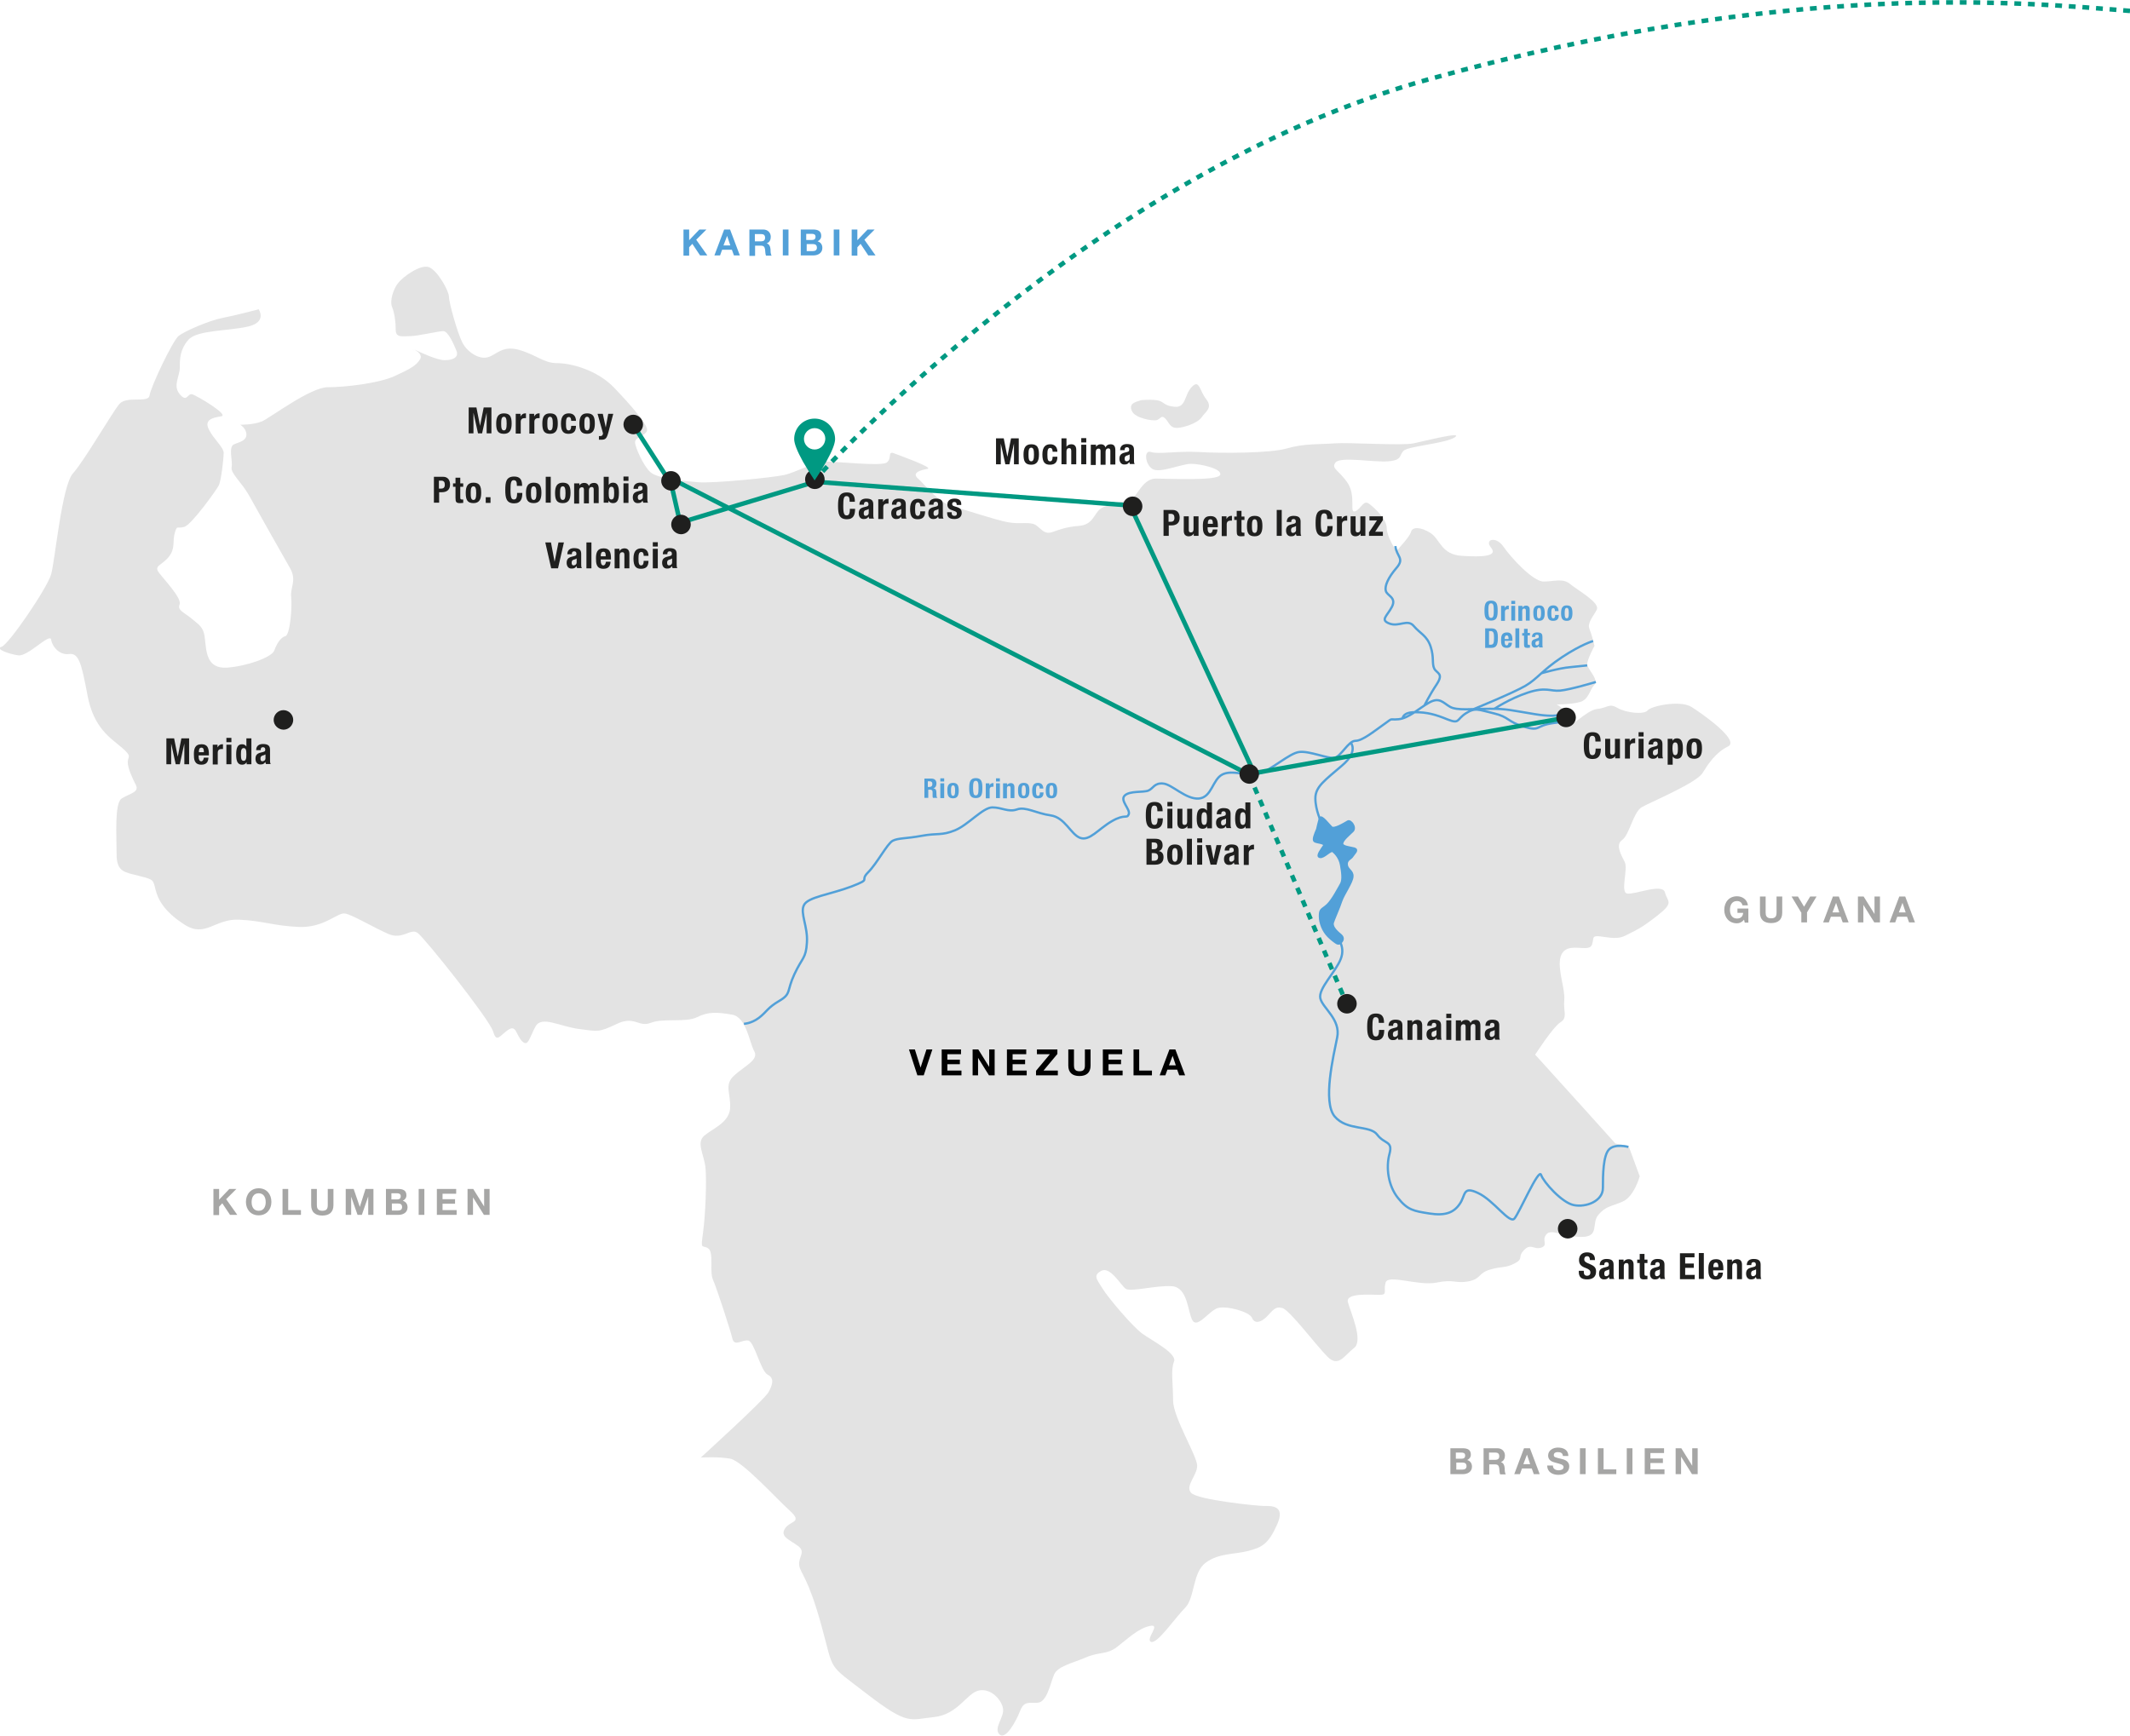 <?xml version="1.0" encoding="utf-8"?>
<!-- Generator: Adobe Illustrator 25.0.1, SVG Export Plug-In . SVG Version: 6.00 Build 0)  -->
<svg version="1.1" id="Ebene_1" xmlns="http://www.w3.org/2000/svg" xmlns:xlink="http://www.w3.org/1999/xlink" x="0px" y="0px"
	 viewBox="0 0 937.1 763.9" style="enable-background:new 0 0 937.1 763.9;" xml:space="preserve">
<style type="text/css">
	.st0{fill:#E3E3E3;}
	.st1{fill:none;stroke:#52A0D8;stroke-miterlimit:3.864;}
	.st2{fill:#52A0D8;stroke:#52A0D8;stroke-miterlimit:3.864;}
	.st3{fill:none;stroke:#009982;stroke-width:2;stroke-miterlimit:10;stroke-dasharray:3,3;}
	.st4{fill:none;stroke:#009982;stroke-width:2;stroke-miterlimit:3.864;}
	.st5{fill:#1F1F1E;}
	.st6{fill:#52A0D8;}
	.st7{fill:#A6A6A5;}
	.st8{fill:#010101;}
	.st9{fill:#009982;}
</style>
<g>
	<path class="st0" d="M744.2,311.1c-4.9-3.1-17.7-0.5-19.3,1.5c-1.6,2-9.6,1.1-13.3-1.1c-3.8-2.2-4.2,0-9,0.5
		c-4.9,0.5-13.3,10.3-12.3,5.9c1.1-4.3-5.4-7.9-5.4-7.9s6.5,0,10.3-1.1c3.8-1.1,4.2-5.4,6.3-7.6s-3.2-6.9-3.2-9
		c0-2.2,3.2-8.1,3.2-8.1s-1.1-4.7-2.2-7.4c-1.1-2.7,1.6-5.4,3.2-8.5c1.6-3.1-8.5-8.6-11.7-11.3c-3.2-2.7-7-1.1-11.7-1.1
		c-4.7,0-14.4-10.6-17.7-15.4c-3.2-4.7-8.5-3.2-5.4,0.5c3.1,3.8-3.6,4.2-12.8,3.6c-9.2-0.5-9.6-7.4-13.9-10.1
		c-4.3-2.7-7.9-2.7-8.5-0.5c-0.5,2.2-6.5,8.5-6.5,8.5s-4.2-6.3-4.2-10.1s-4.9-8.5-7.6-10.6c-2.7-2.2-3.6,2.2-6.3,3.2
		c-2.7,1.1,0.5-6.5-3.2-12.3c-3.8-5.8-7.6-6.5-5.4-9.2c2.2-2.7,16.6,0,23.1-0.5c6.5-0.5,4.7-2.7,6.9-4.7c2.2-2,18.7-3.2,22.5-5.9
		c3.8-2.7-13,1.6-18.2,2.7c-5.2,1.1-28.3-0.5-34.8,0c-6.5,0.5-13.3,0-20.8,2.2c-7.4,2.2-29.4,2.2-39,1.6c-9.6-0.5-17.7,1.1-20.9,0
		c-3.2-1.1-2.7,5.2,0.5,7.4c3.2,2.2,12.8-2.2,17.1-2.2c4.3,0,13.9,2.2,12.8,4.9c-1.1,2.7-22.9,1.6-28.3,1.6c-5.4,0-7.9,6.9-10.1,8.5
		c-2.2,1.6-11.7,2.7-14.4,4.9c-2.7,2.2-3.2,6.9-9.2,7.4c-5.9,0.5-8.5,1.6-11.7,2.7c-3.2,1.1-4.2-0.5-6.9-2.7
		c-2.7-2.2-7-0.5-12.8-1.6c-5.8-1.1-17.7-5.2-24.1-6.9c-6.5-1.6-12.3-9.6-15.4-12.3c-3.1-2.7,1.5-3.8,4.2-4.3
		c2.7-0.5-12.3-5.9-15-6.9c-2.7-0.9-0.5,2.5-3.1,4.2c-2.5,1.6-22-0.5-26.7-0.5c-4.7,0-13.5,4.9-18.2,5.9c-4.7,1.1-31.6,3.8-37.9,3.2
		c-6.3-0.5-17.7-1.6-20.9-4.3c-3.2-2.7-6.9-11.2-6.9-13.3c0-2.2,4.2-2.7,5.2-4.9c1.1-2.2-6.9-11.2-14.4-19.1
		c-7.6-7.9-19.1-10.8-25.1-10.8c-5.9,0-9-3.6-16.6-5.8c-7.6-2.2-10.1,2.2-13.9,3.2c-3.8,1.1-9-2.2-11.2-6.5
		c-2.2-4.3-5.9-17.7-5.9-20.2c0-2.5-5.2-11.9-9-13c-3.8-1.1-11.2,4.3-13.3,7c-2.2,2.7-3.8,7.9-2.7,10.6c1.1,2.7,1.6,6.5,1.6,10.1
		c0,3.6,3.2,2.7,6.5,2.7c3.2,0,12.3-2.2,14.4-2.2c2.2,0,4.7,5.9,5.8,8.6c1.1,2.7-1.1,4.2-5.2,4.2c-3.3,0-10.6-3.4-13.3-4.7
		c1.4,0.8,3.7,2.4,2.5,4.3c-1.6,2.7-4.2,4.2-11.2,7.4c-7,3.2-21.8,4.9-29.4,4.9c-7.6,0-25.1,13.3-28.9,15c-3.8,1.6-9.6,1.5-9.6,1.5
		s2.7,1.6,2.7,4.3c0,2.7-2.7,3.2-5.4,4.3c-2.7,1.1-0.5,7.4-1.1,10.1c-0.5,2.7,4.3,6.5,7.6,12.3c3.2,5.8,15,26.7,18.1,32.1
		c3.1,5.4,0,8.5,0.5,12.8c0.5,4.3-0.5,16.6-2.5,17.1c-2,0.5-3.8,3.2-4.9,6.3c-1.1,3.1-12.3,7-20.9,7.6c-8.6,0.5-9-6.5-9.6-12.3
		c-0.5-5.8-2.7-6.5-5.8-9.2c-3.1-2.7-6.5-3.6-5.4-6.3c1.1-2.7-6.5-10.6-9-13.9c-2.5-3.2,1.1-3.2,4.2-7c3.1-3.8,1.6-6.9,2.7-10.6
		c1.1-3.8,1.1-1.6,4.3-2.7c3.2-1.1,13.9-16,15-18.1c1.1-2,2.2-11.9,2.2-14.4s-4.3-5.9-6.5-10.3c-2.2-4.3,1.6-5.2,5.4-5.8
		c3.8-0.5-10.8-9.2-12.8-9.7c-2-0.5-2.2,3.8-5.4,0c-3.2-3.8,0-7.9,0-11.7c0-3.8,0-7.9,3.8-12.3c3.8-4.3,17.5-3.8,26.2-5.8
		c8.6-2,4.7-7.6,4.7-7.6s-10.1,2.7-15.9,3.8c-5.8,1.1-16.6,5.8-19.3,7.9c-2.7,2.2-12.3,22.5-12.8,26.2c-0.5,3.6-10.1,0-13.3,3.8
		c-3.2,3.8-15.5,25.1-20.4,30.5c-4.9,5.4-7.9,38.4-9.6,44.4c-1.6,5.9-18.7,31-21.8,31.9c-3.1,0.9,3.1,3.2,7.4,3.8
		c4.3,0.5,13.9-10.1,14.4-6.9c0.5,3.2,3.8,6.9,7.9,6.3c4.2-0.5,5.4,3.8,8.1,18.2c2.7,14.4,10.1,18.7,15,22.9
		c4.9,4.2,2.7,3.8,2.7,6.5c0,2.7,2,6.9,3.6,10.1c1.6,3.2-3.1,3.8-6.3,5.9c-3.2,2.2-2.2,16.4-2.2,24.5c0,8.1,3.8,7.9,10.1,9.6
		c6.3,1.6,5.9,1.6,7,5.9s3.6,9.6,12.8,15.5c9.2,5.9,13.3-2.7,24-2.2c10.6,0.5,15,2.7,26.2,3.2c11.2,0.5,17.1-6.5,20.4-5.9
		c3.2,0.5,12.8,6.3,19.1,9c6.3,2.7,9.7-2.7,12.8-0.5c3.1,2.2,31.6,38,33.2,43.3c1.6,5.2,2.7,2.2,6.5-0.5c3.8-2.7,3.6,2.2,6.3,4.9
		c2.7,2.7,3.2-1.6,5.9-6.5c2.7-4.9,10.6,0,19.1,1.1c8.5,1.1,8.6,1.6,16.6-2.2c7.9-3.8,9.6,1.6,15-0.5c5.4-2.2,15.5,0,20.4-2.5
		c4.9-2.5,9-2.2,15.4-1.1c6.3,1.1,7.6,12.3,9.7,16c2.2,3.8-3.8,6.3-8.6,10.6c-4.9,4.3-1.6,7.9-2,14.4c0,0.2,0,0.4,0,0.5h0
		c-0.7,6.1-7.6,8.6-11.3,11.7c-3.8,3.2,0,8.5,0.5,14.4c0.5,5.9,0,20.2-1.1,28.3c-1.1,8.1-0.5,5.2,2.2,6.9c2.7,1.6,0.5,10.3,2.2,13.9
		c1.6,3.6,7.6,22,8.5,25.8c0.9,3.8,4.3,0.4,7,0.9c2.7,0.5,5.4,13.3,8.5,15c3.1,1.6,2.2,4.3,0.5,7.6s-29.9,28.9-29.9,28.9
		s7.6-0.5,13,0.5c5.4,1.1,20.2,17.5,26.2,22.9c5.9,5.4,0,4.3-2.2,7.9c-2.2,3.6,2.2,4.9,5.8,7.6c3.6,2.7,0,4.9,0.5,8.5
		c0.5,3.6,3.8,4.9,9.7,26.2c5.9,21.3,2.2,16.6,20.2,30.5c18.1,13.9,18.7,11.2,29.4,10.1c10.6-1.1,14.4-10.6,19.8-11.7
		c5.4-1.1,10.1,4.3,10.6,8.1c0.5,3.8-4.3,8.5-1.6,11.2c2.7,2.7,7.4-5.9,9-10.1c1.6-4.2,3.2-3.8,7.6-3.8c4.3,0,5.8-8.5,7.4-12.3
		c1.6-3.8,7.6-4.9,13.9-7.6c6.3-2.7,9.2-1.1,13.9-4.7c4.7-3.6,9.2-8.1,14.4-9.2c5.2-1.1-2.2,5.9,0.5,7c2.7,1.1,10.6-10.6,15-15
		c4.3-4.3,3.2-15.5,9-19.8c5.8-4.3,12.4-3.6,18.7-5.2c6.3-1.6,9-3.2,12.8-11.7c3.8-8.5-2.7-8.1-5.8-8.1c-3.1,0-29.4-2.7-32.1-5.8
		c-2.7-3.1,2.7-7.6,2.7-11.9c0-4.3-10.6-21.3-10.6-28.7c0-7.4-1.1-13.5,0.4-17.1c1.5-3.6-9.6-9.2-13.9-12.3
		c-4.3-3.1-14.8-15.5-17.5-19.8c-2.7-4.3-4.3-5.9-0.5-7.9c3.8-2,8.5,6.3,10.6,7.9c2.2,1.6,13.3-1.6,20.4-1.1c7,0.5,6.9,11.2,9,15
		c2.2,3.8,7.4-4.3,11.2-5.4c3.8-1.1,13.9,1.6,15,4.3s3.8,2.2,6.5-0.5c2.7-2.7,3.6-4.7,6.9-3.8c3.2,0.9,15,16.6,19.8,21.4
		c4.9,4.9,7.4-0.5,11.7-3.8c4.3-3.2-1.6-16-2.7-20.2c-1.1-4.2,10.1-3.2,13.9-3.2c3.8,0,1.6-1.6,2.7-5.4c1.1-3.8,14.4,1.6,22.4,0
		c7.9-1.6,8.1,0.5,13.9-0.5c5.8-1.1,4.3-3.6,9.6-5.2c5.2-1.6,6.5-0.5,10.8-2.7c4.3-2.2,1.1-2.7,4.2-5.9c3.1-3.2,4.3,0,7.6-1.1
		c3.2-1.1,0-3.1,2.2-5.8c2.2-2.7,7.4,1.1,15.5,1.1c8.1,0,4.2-5.9,7.4-9.7c3.2-3.8,5.4-3.6,10.6-5.8c5.2-2.2,7.6-11.2,7.6-11.2
		l-4.9-13.3l-5.8-1.1l-13.5-15l-21.8-24.1c0,0,7.9-12.3,11.2-14.3c3.2-2,1.1-4.9,1.6-9.7c0.5-4.9-3.2-13.9-1.6-19.1
		c1.6-5.2,7-3.8,10.6-3.8c3.6,0,3.2-1.6,3.8-4.3c0.5-2.7,8.6,1.6,13.9-1.1s7-3.2,14.4-9c7.4-5.8,4.3-5.9,3.2-10.1
		c-1.1-4.2-13.3,1.1-16.6,0.5c-3.2-0.5,0.5-10.8-1.1-13.9c-1.6-3.1-4.2-7.6-1.1-9.7s4.9-12.3,8.6-14.4c3.8-2.2,24-10.6,26.7-15
		c2.7-4.3,5.8-9,11.2-11.7C765.7,325.9,749.1,314.2,744.2,311.1z"/>
	<path class="st0" d="M182.5,154.3c-0.6-0.3-1.1-0.5-1.1-0.5S181.8,153.9,182.5,154.3z"/>
</g>
<g>
	<path class="st1" d="M687.5,313.6c0,0-0.8,2.5-12,0.7c-11.2-1.8-12.3-2.4-20-2.4s-14.6,0.9-17.6-0.9c-3.1-1.8-4.6-4.4-9.2-1.8
		c-4.6,2.6-8.8,6.8-13.4,7.3c-4.6,0.4-2-0.9-6.4,2.2c-4.4,3.1-9.5,7.3-12.6,7.3c-3.1,0-6.4,7-9.2,7.5c-2.9,0.4-11-3.1-15.4-2.6
		c-4.4,0.4-12.6,8.2-17.8,9.5c-5.3,1.3-11.7-1.8-16.1,0.4c-4.4,2.2-4.6,10.1-10.4,10.6c-5.7,0.4-11.7-6.2-15.6-6.6
		c-4-0.4-4.4,2.2-6.6,3.1c-2.2,0.9-8.2,0-10.4,2.2c-2.2,2.2,2.6,6,1.8,8.2c-0.9,2.2-1.5-0.4-7.5,3.1c-6,3.5-9.7,8.8-13.9,7.3
		c-4.2-1.6-6.6-9-13-9.9c-6.4-0.9-11-4-14.8-2.6c-3.8,1.3-6.6-0.9-10.8-0.9c-4.2,0-10.6,7.7-16.5,10.1c-6,2.4-7.5,1.1-14.6,2.4
		c-7,1.3-10.3,0.9-12.8,2.2c-2.4,1.3-6.8,9.9-10.8,13.9c-4,4,2,2.6-7.3,6.2c-9.2,3.5-19.2,4.6-20.9,8.2c-1.8,3.5,1.8,9.5,1.3,16.5
		c-0.4,7-2,6.4-5.5,13.9c-3.5,7.5-1.3,8.6-6.6,11.7c-5.3,3.1-5.5,4.8-9,7.5c-3.5,2.6-6.6,2.6-6.6,2.6 M691,316.5
		c0,0,0.3,0.7-7.7,1.7c-8,1.1-5.4,3.8-12.8,1.6c-7.4-2.2-6.5-4.3-13.3-5.9c-6.9-1.6-8.1-2.7-12.3,0c-4.2,2.7-2.6,4.8-8,2.7
		c-5.4-2.2-9-3.2-14.4-3.2c-5.4,0-5.4,2.7-5.4,2.7 M613.9,240.3c0.5,4.7,4.2,5.3,0.5,9.6c-3.7,4.3-5.3,8-4.7,10.1
		c0.5,2.2,4.8,2.8,2.7,7c-2.2,4.2-5.3,5.8-1.1,7.4c4.2,1.6,8-2.2,10.7,1.1c2.7,3.2,5.8,4.2,7.4,9c1.6,4.8,0.5,7.5,1.6,9.7
		c1.1,2.2,4.3,2,1.1,6.9c-3.2,4.8-5.5,9.5-5.5,9.5 M594.2,326.7c0,0,3.7,3.9-3.8,10.2c-7.4,6.4-11.7,9.2-11.7,14.4
		c0,5.3,2.7,10.7,2.7,10.7s8.5,12.9,9.6,18.2c1.1,5.3,3.2,8.1-1.1,12.8c-4.3,4.7-7,8.1-4.3,13.9c2.7,5.8,6.5,9.2,4.3,15
		c-2.2,5.8-10.1,13.2-9,17.5c1.1,4.3,9,9.2,7.4,17.1c-1.6,8-6.5,28.4-1.1,34.8c5.4,6.4,15.5,3.7,18.7,8c3.2,4.3,7,2.6,5.4,8.5
		c-1.6,5.9-0.6,13.9,3.7,19.3c4.3,5.4,6.9,5.8,13.9,6.9c7,1.1,10.7-0.4,13.3-4.2c2.7-3.8,1.2-8.1,8.1-4.8c6.9,3.2,13.9,13.8,16,11.2
		c2.2-2.6,10.7-22.4,11.7-19.2c1.1,3.2,9.2,12.3,14.4,13.3c5.3,1.1,12.8-1.7,12.8-7.5s0.1-14.3,2.7-17c2.6-2.7,8.5-1.1,8.5-1.1"/>
	<path class="st2" d="M579.5,364.9c-0.9,2.1-1.9,4.5-1.2,5.2c0.7,0.7,5.1,0.7,4.2,2.1c-0.9,1.4-3.5,4.6-1.8,4.9
		c1.8,0.4,4.7-3.4,5.8-2.5c1.1,0.9,3,3,3.5,6c0.5,2.9,1.1,6.5,0,8.4c-1.1,1.9-3.8,7.2-6.1,9.3c-2.3,2.1-3.2,1.6-3.2,4.8
		c0,3.2,1.5,6.7,3.7,8.9c1.4,1.4,2.9,2.5,3.7,3c0.5,0.3,1.2,0.3,1.6-0.1c0.8-0.7,1.8-2.1,0.1-3.5c-2.6-2.1-3.9-3.9-3.4-5.5
		c0.5-1.6,2.7-6.4,3.7-9.5c1.1-3.1,4.8-8.2,4.9-10.7c0.2-2.5-2.3-2.9-2.5-5.2c-0.2-2.3,1.8-2.5,2.6-3.9c0.9-1.4,2.5-2.6,0.7-3.2
		c-1.8-0.5-5.5-0.7-5.3-2.3c0.2-1.6,3-3.8,4.6-5.4c1.6-1.6-0.9-4.9-2.1-4.2c-1.2,0.7-6,3.7-7.2,2.6c-1.2-1.1-4.4-5.5-5.1-4.1
		C580.2,361.7,579.5,364.9,579.5,364.9L579.5,364.9z"/>
	<path class="st1" d="M700.9,282.1c0,0-5.1,1.4-13.7,7.1c-8.6,5.7-10.8,9.5-16.1,12.6c-5.3,3.1-22.9,10.3-22.9,10.3 M698.3,292.8
		c0,0-2.7,0.3-7.6,0.8c-4.8,0.4-12.7,2.7-12.7,2.7 M702.1,300.1c0,0-11.3,3.4-15.7,3.8c-4.4,0.4-6.2-1.8-14.3,0.9
		s-14.6,7.1-14.6,7.1"/>
</g>
<path class="st0" d="M502.1,176.1c-2.5,0.8-5.5,1.3-4.2,4.6c1.3,3.4,9.3,4.6,10.9,4.2c1.7-0.4,2.1-2.5,3.8-0.8
	c1.7,1.7,2.1,4.2,5.1,4.2c2.9,0,9.2-2.1,10.9-4.6c1.7-2.5,5.1-4.2,2.1-8c-3-3.8-3-8.9-6.3-5.5c-3.4,3.4-2.5,9.3-7.6,8.8
	c-5.1-0.4-4.6-2.5-8-2.9C505.5,175.7,502.1,176.1,502.1,176.1L502.1,176.1z"/>
<path class="st3" d="M937.1,4.8c-45.3-3.6-149.5-14.2-308.2,30C480.6,76,360.1,209.4,360.1,209.4"/>
<path class="st4" d="M358.3,212.1L299.2,230l-4.5-19.7L550,341.1 M688,316l-136.2,24.2l-54.6-117.8L358.6,212"/>
<line class="st3" x1="549.6" y1="341" x2="592.6" y2="442"/>
<path class="st5" d="M295.3,230.8c0-2.3,1.9-4.3,4.3-4.3c2.3,0,4.3,1.9,4.3,4.3c0,2.3-1.9,4.3-4.3,4.3
	C297.2,235,295.3,233.1,295.3,230.8L295.3,230.8z"/>
<path class="st5" d="M545.3,340.6c0-2.3,1.9-4.3,4.3-4.3c2.3,0,4.3,1.9,4.3,4.3c0,2.3-1.9,4.3-4.3,4.3
	C547.2,344.8,545.3,342.9,545.3,340.6L545.3,340.6z"/>
<path class="st5" d="M588.3,441.7c0-2.3,1.9-4.3,4.3-4.3c2.3,0,4.3,1.9,4.3,4.3c0,2.3-1.9,4.3-4.3,4.3
	C590.2,446,588.3,444.1,588.3,441.7L588.3,441.7z"/>
<path class="st5" d="M120.4,316.8c0-2.3,1.9-4.3,4.3-4.3c2.3,0,4.3,1.9,4.3,4.3c0,2.3-1.9,4.3-4.3,4.3
	C122.3,321,120.4,319.1,120.4,316.8L120.4,316.8z"/>
<path class="st5" d="M685.4,540.7c0-2.3,1.9-4.3,4.3-4.3c2.3,0,4.3,1.9,4.3,4.3c0,2.3-1.9,4.3-4.3,4.3
	C687.3,544.9,685.4,543,685.4,540.7L685.4,540.7z"/>
<path class="st5" d="M684.7,315.7c0-2.3,1.9-4.3,4.3-4.3c2.3,0,4.3,1.9,4.3,4.3c0,2.3-1.9,4.3-4.3,4.3
	C686.6,320,684.7,318.1,684.7,315.7L684.7,315.7z"/>
<path class="st5" d="M494,222.8c0-2.3,1.9-4.3,4.3-4.3c2.3,0,4.3,1.9,4.3,4.3c0,2.3-1.9,4.3-4.3,4.3
	C495.9,227.1,494,225.2,494,222.8L494,222.8z"/>
<path class="st5" d="M354.2,210.9c0-2.3,1.9-4.3,4.3-4.3c2.3,0,4.3,1.9,4.3,4.3c0,2.3-1.9,4.3-4.3,4.3
	C356.1,215.2,354.2,213.3,354.2,210.9L354.2,210.9z"/>
<g>
	<path class="st6" d="M300.7,101h2.5v4.7l4.5-4.7h3.1l-4.5,4.5l4.9,6.9h-3.2l-3.4-5.1l-1.4,1.5v3.7h-2.5V101z"/>
	<path class="st6" d="M318.6,101h2.6l4.3,11.4h-2.6l-0.9-2.5h-4.3l-0.9,2.5h-2.5L318.6,101z M318.3,108h3l-1.4-4.2h0L318.3,108z"/>
	<path class="st6" d="M329.6,101h6.2c2,0,3.3,1.4,3.3,3.2c0,1.3-0.5,2.4-1.8,2.9v0c1.2,0.3,1.6,1.5,1.7,2.7c0,0.7,0,2.1,0.5,2.7
		h-2.5c-0.3-0.7-0.3-1.8-0.4-2.7c-0.2-1.2-0.6-1.7-1.9-1.7h-2.5v4.5h-2.5V101z M332.1,106.2h2.8c1.1,0,1.7-0.5,1.7-1.6
		c0-1.1-0.6-1.6-1.7-1.6h-2.8V106.2z"/>
	<path class="st6" d="M344.4,101h2.5v11.4h-2.5V101z"/>
	<path class="st6" d="M352.3,101h5.4c2.2,0,3.6,0.7,3.6,2.8c0,1.1-0.6,1.9-1.6,2.4c1.4,0.4,2.1,1.5,2.1,2.9c0,2.3-2,3.3-4,3.3h-5.5
		V101z M354.8,105.6h2.5c0.9,0,1.5-0.4,1.5-1.4c0-1.1-0.8-1.3-1.7-1.3h-2.4V105.6z M354.8,110.5h2.7c1,0,1.9-0.3,1.9-1.5
		c0-1.2-0.7-1.6-1.8-1.6h-2.7V110.5z"/>
	<path class="st6" d="M366.8,101h2.5v11.4h-2.5V101z"/>
	<path class="st6" d="M374.7,101h2.5v4.7l4.5-4.7h3.1l-4.5,4.5l4.9,6.9h-3.2l-3.4-5.1l-1.4,1.5v3.7h-2.5V101z"/>
</g>
<g>
	<path class="st7" d="M93.9,523.2h2.5v4.7l4.5-4.7h3.1l-4.5,4.5l4.9,6.9h-3.2l-3.4-5.1l-1.4,1.5v3.7h-2.5V523.2z"/>
	<path class="st7" d="M113.8,522.9c3.5,0,5.6,2.6,5.6,6c0,3.3-2.1,5.9-5.6,5.9s-5.6-2.6-5.6-5.9
		C108.2,525.6,110.3,522.9,113.8,522.9z M113.8,532.8c2.3,0,3.1-1.9,3.1-3.8c0-2-0.8-3.9-3.1-3.9s-3.1,1.9-3.1,3.9
		C110.7,530.9,111.5,532.8,113.8,532.8z"/>
	<path class="st7" d="M124.3,523.2h2.5v9.3h5.6v2.1h-8.1V523.2z"/>
	<path class="st7" d="M146.7,530.3c0,3.1-1.8,4.6-4.9,4.6c-3.1,0-4.9-1.5-4.9-4.6v-7.1h2.5v7.1c0,1.2,0.3,2.5,2.4,2.5
		c1.8,0,2.4-0.8,2.4-2.5v-7.1h2.5V530.3z"/>
	<path class="st7" d="M152.1,523.2h3.5l2.7,7.9h0l2.5-7.9h3.5v11.4H162v-8.1h0l-2.8,8.1h-1.9l-2.8-8h0v8h-2.4V523.2z"/>
	<path class="st7" d="M169.8,523.2h5.4c2.2,0,3.6,0.7,3.6,2.8c0,1.1-0.6,1.9-1.6,2.4c1.4,0.4,2.1,1.5,2.1,2.9c0,2.3-2,3.3-4,3.3
		h-5.5V523.2z M172.3,527.8h2.5c0.9,0,1.5-0.4,1.5-1.4c0-1.1-0.8-1.3-1.7-1.3h-2.4V527.8z M172.3,532.7h2.7c1,0,1.9-0.3,1.9-1.5
		c0-1.2-0.7-1.6-1.8-1.6h-2.7V532.7z"/>
	<path class="st7" d="M184.2,523.2h2.5v11.4h-2.5V523.2z"/>
	<path class="st7" d="M192.2,523.2h8.5v2.1h-6v2.4h5.5v2h-5.5v2.8h6.2v2.1h-8.7V523.2z"/>
	<path class="st7" d="M205.7,523.2h2.5l4.8,7.7h0v-7.7h2.4v11.4h-2.5l-4.8-7.7h0v7.7h-2.4V523.2z"/>
</g>
<g>
	<path class="st7" d="M767.3,404.7c-0.9,1.1-2,1.6-3.1,1.6c-3.5,0-5.6-2.6-5.6-5.9c0-3.4,2.1-6,5.6-6c2.3,0,4.5,1.4,4.8,4h-2.4
		c-0.3-1.3-1.2-1.9-2.4-1.9c-2.3,0-3.1,1.9-3.1,3.9c0,1.9,0.8,3.8,3.1,3.8c1.6,0,2.6-0.9,2.7-2.5h-2.5v-1.9h4.8v6.2h-1.6
		L767.3,404.7z"/>
	<path class="st7" d="M784.1,401.6c0,3.1-1.8,4.6-4.9,4.6c-3.1,0-4.9-1.5-4.9-4.6v-7.1h2.5v7.1c0,1.2,0.3,2.5,2.4,2.5
		c1.8,0,2.4-0.8,2.4-2.5v-7.1h2.5V401.6z"/>
	<path class="st7" d="M792.4,401.5l-4.2-7h2.8l2.7,4.5l2.7-4.5h2.8l-4.2,7v4.4h-2.5V401.5z"/>
	<path class="st7" d="M806.4,394.5h2.6l4.3,11.4h-2.6l-0.9-2.5h-4.3l-0.9,2.5h-2.5L806.4,394.5z M806.2,401.5h3l-1.4-4.2h0
		L806.2,401.5z"/>
	<path class="st7" d="M817.4,394.5h2.5l4.8,7.7h0v-7.7h2.4v11.4h-2.5l-4.8-7.7h0v7.7h-2.4V394.5z"/>
	<path class="st7" d="M835.6,394.5h2.6l4.3,11.4h-2.6l-0.9-2.5h-4.3l-0.9,2.5h-2.5L835.6,394.5z M835.4,401.5h3l-1.4-4.2h0
		L835.4,401.5z"/>
</g>
<g>
	<path class="st7" d="M638.1,637.3h5.4c2.2,0,3.6,0.7,3.6,2.8c0,1.1-0.6,1.9-1.6,2.4c1.4,0.4,2.1,1.5,2.1,2.9c0,2.3-2,3.3-4,3.3
		h-5.5V637.3z M640.6,641.9h2.5c0.9,0,1.5-0.4,1.5-1.4c0-1.1-0.8-1.3-1.7-1.3h-2.4V641.9z M640.6,646.7h2.7c1,0,1.9-0.3,1.9-1.5
		c0-1.2-0.7-1.6-1.8-1.6h-2.7V646.7z"/>
	<path class="st7" d="M652.6,637.3h6.2c2,0,3.3,1.4,3.3,3.2c0,1.3-0.5,2.4-1.8,2.9v0c1.2,0.3,1.6,1.5,1.7,2.7c0,0.7,0,2.1,0.5,2.7
		h-2.5c-0.3-0.7-0.3-1.8-0.4-2.7c-0.2-1.2-0.6-1.7-1.9-1.7h-2.5v4.5h-2.5V637.3z M655.1,642.4h2.8c1.1,0,1.7-0.5,1.7-1.6
		c0-1.1-0.6-1.6-1.7-1.6h-2.8V642.4z"/>
	<path class="st7" d="M670.5,637.3h2.6l4.3,11.4h-2.6l-0.9-2.5h-4.3l-0.9,2.5h-2.5L670.5,637.3z M670.2,644.3h3l-1.4-4.2h0
		L670.2,644.3z"/>
	<path class="st7" d="M683.2,644.9c0,1.5,1.2,2.1,2.5,2.1c0.9,0,2.2-0.3,2.2-1.4c0-1.2-1.7-1.4-3.4-1.9c-1.7-0.4-3.4-1.1-3.4-3.2
		c0-2.3,2.2-3.5,4.3-3.5c2.4,0,4.6,1,4.6,3.7h-2.4c-0.1-1.4-1.1-1.7-2.3-1.7c-0.8,0-1.7,0.3-1.7,1.3c0,0.9,0.5,1,3.4,1.7
		c0.8,0.2,3.4,0.7,3.4,3.3c0,2.1-1.6,3.7-4.8,3.7c-2.5,0-4.9-1.2-4.9-4.1H683.2z"/>
	<path class="st7" d="M695.1,637.3h2.5v11.4h-2.5V637.3z"/>
	<path class="st7" d="M703,637.3h2.5v9.3h5.6v2.1H703V637.3z"/>
	<path class="st7" d="M715.7,637.3h2.5v11.4h-2.5V637.3z"/>
	<path class="st7" d="M723.6,637.3h8.5v2.1h-6v2.4h5.5v2h-5.5v2.8h6.2v2.1h-8.7V637.3z"/>
	<path class="st7" d="M737.2,637.3h2.5l4.8,7.7h0v-7.7h2.4v11.4h-2.5l-4.8-7.7h0v7.7h-2.4V637.3z"/>
</g>
<g>
	<path class="st8" d="M406.4,473.2h-2.8l-3.7-11.4h2.6l2.5,8h0l2.6-8h2.6L406.4,473.2z"/>
	<path class="st8" d="M414.3,461.8h8.5v2.1h-6v2.4h5.5v2h-5.5v2.8h6.2v2.1h-8.7V461.8z"/>
	<path class="st8" d="M427.9,461.8h2.5l4.8,7.7h0v-7.7h2.4v11.4h-2.5l-4.8-7.7h0v7.7h-2.4V461.8z"/>
	<path class="st8" d="M443,461.8h8.5v2.1h-6v2.4h5.5v2h-5.5v2.8h6.2v2.1H443V461.8z"/>
	<path class="st8" d="M455.8,471.2l6.1-7.3h-5.7v-2.1h9v2l-6.1,7.3h6.3v2.1h-9.6V471.2z"/>
	<path class="st8" d="M479.8,468.9c0,3.1-1.8,4.6-4.9,4.6c-3.1,0-4.9-1.5-4.9-4.6v-7.1h2.5v7.1c0,1.2,0.3,2.5,2.4,2.5
		c1.8,0,2.4-0.8,2.4-2.5v-7.1h2.5V468.9z"/>
	<path class="st8" d="M485.2,461.8h8.5v2.1h-6v2.4h5.5v2h-5.5v2.8h6.2v2.1h-8.7V461.8z"/>
	<path class="st8" d="M498.7,461.8h2.5v9.3h5.6v2.1h-8.1V461.8z"/>
	<path class="st8" d="M514.5,461.8h2.6l4.3,11.4h-2.6l-0.9-2.5h-4.3l-0.9,2.5h-2.5L514.5,461.8z M514.3,468.8h3l-1.4-4.2h0
		L514.3,468.8z"/>
</g>
<g>
	<path class="st5" d="M509.2,356.9c0-1.7-0.3-2.4-1.4-2.4c-1.2,0-1.4,1.2-1.4,4.4c0,3.5,0.5,4.1,1.5,4.1c0.8,0,1.4-0.4,1.4-2.9h2.3
		c0,2.5-0.6,4.6-3.6,4.6c-3.5,0-3.9-2.5-3.9-5.9c0-3.5,0.4-5.9,3.9-5.9c3.3,0,3.5,2.4,3.5,4.1H509.2z"/>
	<path class="st5" d="M513.6,352.9h2.2v1.9h-2.2V352.9z M513.6,355.9h2.2v8.6h-2.2V355.9z"/>
	<path class="st5" d="M522.4,363.5L522.4,363.5c-0.5,0.8-1.3,1.2-2.2,1.2c-1.4,0-2.2-0.8-2.2-2.4v-6.4h2.2v5.9
		c0,0.9,0.3,1.2,0.9,1.2c0.8,0,1.2-0.5,1.2-1.4v-5.7h2.2v8.6h-2.1V363.5z"/>
	<path class="st5" d="M531.1,363.6L531.1,363.6c-0.5,0.8-1.1,1.1-2,1.1c-1.8,0-2.6-1.3-2.6-4.5s0.8-4.5,2.6-4.5c0.8,0,1.4,0.3,1.9,1
		h0v-3.6h2.2v11.4h-2.1V363.6z M529.8,363c1,0,1.2-1,1.2-2.8c0-1.9-0.2-2.8-1.2-2.8c-1,0-1.2,1-1.2,2.8
		C528.6,362,528.8,363,529.8,363z"/>
	<path class="st5" d="M535.3,358.5v-0.2c0-2,1.4-2.7,3-2.7c2.6,0,3.1,1.1,3.1,2.6v4.5c0,0.8,0,1.2,0.3,1.7h-2.1
		c-0.1-0.3-0.2-0.6-0.3-0.9h0c-0.5,0.9-1.1,1.1-2.2,1.1c-1.5,0-2.1-1.3-2.1-2.5c0-1.6,0.7-2.3,2.2-2.7l1.2-0.3
		c0.7-0.2,0.9-0.4,0.9-1c0-0.7-0.3-1.1-1-1.1c-0.7,0-1,0.4-1,1.1v0.2H535.3z M539.3,360.2c-0.3,0.2-0.7,0.4-0.9,0.4
		c-0.9,0.2-1.2,0.6-1.2,1.4c0,0.7,0.2,1.2,0.8,1.2c0.6,0,1.4-0.4,1.4-1.3V360.2z"/>
	<path class="st5" d="M548,363.6L548,363.6c-0.5,0.8-1.1,1.1-2,1.1c-1.8,0-2.6-1.3-2.6-4.5s0.8-4.5,2.6-4.5c0.8,0,1.4,0.3,1.9,1h0
		v-3.6h2.2v11.4H548V363.6z M546.8,363c1,0,1.2-1,1.2-2.8c0-1.9-0.2-2.8-1.2-2.8c-1,0-1.2,1-1.2,2.8C545.6,362,545.8,363,546.8,363z
		"/>
	<path class="st5" d="M504.4,369.1h3.9c1.9,0,3.2,0.7,3.2,2.9c0,1.2-0.6,2.2-1.7,2.5v0c1.3,0.2,2.1,1.1,2.1,2.7
		c0,1.8-0.9,3.3-3.6,3.3h-3.9V369.1z M506.7,373.7h0.7c1.3,0,1.8-0.4,1.8-1.5c0-1.1-0.5-1.5-1.7-1.5h-0.8V373.7z M506.7,378.8h0.9
		c1.1,0,1.9-0.4,1.9-1.7s-0.8-1.7-1.8-1.7h-1V378.8z"/>
	<path class="st5" d="M516.9,371.6c2.7,0,3.4,1.5,3.4,4.5c0,2.9-0.9,4.5-3.4,4.5c-2.7,0-3.4-1.5-3.4-4.5
		C513.5,373.2,514.4,371.6,516.9,371.6z M516.9,379.2c0.9,0,1.2-0.9,1.2-3s-0.3-3-1.2-3c-1.1,0-1.2,1.3-1.2,3
		S515.8,379.2,516.9,379.2z"/>
	<path class="st5" d="M522.2,369.1h2.2v11.4h-2.2V369.1z"/>
	<path class="st5" d="M526.7,368.9h2.2v1.9h-2.2V368.9z M526.7,371.9h2.2v8.6h-2.2V371.9z"/>
	<path class="st5" d="M535.2,371.9h2.2l-2.2,8.6h-2.6l-2.2-8.6h2.3l1.2,6.2h0L535.2,371.9z"/>
	<path class="st5" d="M538.8,374.5v-0.2c0-2,1.4-2.7,3-2.7c2.6,0,3.1,1.1,3.1,2.6v4.5c0,0.8,0,1.2,0.3,1.7h-2.1
		c-0.1-0.3-0.2-0.6-0.3-0.9h0c-0.5,0.9-1.1,1.1-2.2,1.1c-1.5,0-2.1-1.3-2.1-2.5c0-1.6,0.7-2.3,2.2-2.7l1.2-0.3
		c0.7-0.2,0.9-0.4,0.9-1c0-0.7-0.3-1.1-1-1.1c-0.7,0-1,0.4-1,1.1v0.2H538.8z M542.9,376.2c-0.3,0.2-0.7,0.4-0.9,0.4
		c-0.9,0.2-1.2,0.6-1.2,1.4c0,0.7,0.2,1.2,0.8,1.2c0.6,0,1.4-0.4,1.4-1.3V376.2z"/>
	<path class="st5" d="M547.2,371.9h2.1v1.2h0c0.4-0.8,1.1-1.4,2-1.4c0.1,0,0.3,0,0.4,0v2.1c-0.2,0-0.5,0-0.7,0
		c-0.8,0-1.6,0.4-1.6,1.6v5.2h-2.2V371.9z"/>
</g>
<g>
	<path class="st5" d="M701.9,326.2c0-1.7-0.3-2.4-1.4-2.4c-1.2,0-1.4,1.2-1.4,4.4c0,3.5,0.5,4.1,1.5,4.1c0.8,0,1.4-0.4,1.4-2.9h2.3
		c0,2.5-0.6,4.6-3.6,4.6c-3.5,0-3.9-2.5-3.9-5.9c0-3.5,0.4-5.9,3.9-5.9c3.3,0,3.5,2.4,3.5,4.1H701.9z"/>
	<path class="st5" d="M710.6,332.7L710.6,332.7c-0.5,0.8-1.3,1.2-2.2,1.2c-1.4,0-2.2-0.8-2.2-2.4v-6.4h2.2v5.9
		c0,0.9,0.3,1.2,0.9,1.2c0.8,0,1.2-0.5,1.2-1.4v-5.7h2.2v8.6h-2.1V332.7z"/>
	<path class="st5" d="M714.9,325.1h2.1v1.2h0c0.4-0.8,1.1-1.4,2-1.4c0.1,0,0.3,0,0.4,0v2.1c-0.2,0-0.5,0-0.7,0
		c-0.8,0-1.6,0.4-1.6,1.6v5.2h-2.2V325.1z"/>
	<path class="st5" d="M720.9,322.2h2.2v1.9h-2.2V322.2z M720.9,325.1h2.2v8.6h-2.2V325.1z"/>
	<path class="st5" d="M725.3,327.8v-0.2c0-2,1.4-2.7,3-2.7c2.6,0,3.1,1.1,3.1,2.6v4.5c0,0.8,0,1.2,0.3,1.7h-2.1
		c-0.1-0.3-0.2-0.6-0.3-0.9h0c-0.5,0.9-1.1,1.1-2.2,1.1c-1.5,0-2.1-1.3-2.1-2.5c0-1.6,0.7-2.3,2.2-2.7l1.2-0.3
		c0.7-0.2,0.9-0.4,0.9-1c0-0.7-0.3-1.1-1-1.1c-0.7,0-1,0.4-1,1.1v0.2H725.3z M729.3,329.4c-0.3,0.2-0.7,0.4-0.9,0.4
		c-0.9,0.2-1.2,0.6-1.2,1.4c0,0.7,0.2,1.2,0.8,1.2c0.6,0,1.4-0.4,1.4-1.3V329.4z"/>
	<path class="st5" d="M733.7,325.1h2.1v0.9h0c0.5-0.8,1.1-1.1,2-1.1c1.8,0,2.6,1.3,2.6,4.5s-0.8,4.5-2.6,4.5c-0.8,0-1.4-0.3-1.9-1h0
		v3.6h-2.2V325.1z M737,332.3c1,0,1.2-1,1.2-2.8c0-1.9-0.2-2.8-1.2-2.8c-1,0-1.2,1-1.2,2.8C735.9,331.3,736.1,332.3,737,332.3z"/>
	<path class="st5" d="M745.4,324.9c2.7,0,3.4,1.5,3.4,4.5c0,2.9-0.9,4.5-3.4,4.5c-2.7,0-3.4-1.5-3.4-4.5
		C742,326.5,742.9,324.9,745.4,324.9z M745.4,332.5c0.9,0,1.2-0.9,1.2-3s-0.3-3-1.2-3c-1.1,0-1.2,1.3-1.2,3S744.3,332.5,745.4,332.5
		z"/>
</g>
<g>
	<path class="st5" d="M511.9,224.4h4c2.3,0,3.1,1.7,3.1,3.4c0,2.4-1.5,3.4-3.6,3.4h-1.2v4.6h-2.3V224.4z M514.2,229.6h1
		c0.9,0,1.5-0.5,1.5-1.7c0-1.1-0.4-1.8-1.6-1.8h-1V229.6z"/>
	<path class="st5" d="M525.2,234.8L525.2,234.8c-0.5,0.8-1.3,1.2-2.2,1.2c-1.4,0-2.2-0.8-2.2-2.4v-6.4h2.2v5.9
		c0,0.9,0.3,1.2,0.9,1.2c0.8,0,1.2-0.5,1.2-1.4v-5.7h2.2v8.6h-2.1V234.8z"/>
	<path class="st5" d="M531.3,231.9v0.7c0,1,0.3,2,1.1,2c0.7,0,1-0.6,1.2-1.6h2c-0.1,2-1,3.1-3.1,3.1c-3.2,0-3.3-2.5-3.3-4.6
		c0-2.3,0.4-4.4,3.4-4.4c2.6,0,3.2,1.7,3.2,4.4v0.5H531.3z M533.6,230.5c0-1.3-0.2-2-1.1-2c-0.9,0-1.1,0.9-1.1,1.7v0.3H533.6z"/>
	<path class="st5" d="M537.5,227.2h2.1v1.2h0c0.4-0.8,1.1-1.4,2-1.4c0.1,0,0.3,0,0.4,0v2.1c-0.2,0-0.5,0-0.7,0
		c-0.8,0-1.6,0.4-1.6,1.6v5.2h-2.2V227.2z"/>
	<path class="st5" d="M544,224.8h2.2v2.5h1.3v1.5h-1.3v4.7c0,0.7,0.1,0.9,0.8,0.9c0.2,0,0.4,0,0.5,0v1.5c-0.5,0-0.9,0.1-1.4,0.1
		c-1.7,0-2-0.5-2-2.3v-4.9h-1.1v-1.5h1.1V224.8z"/>
	<path class="st5" d="M552,227c2.7,0,3.4,1.5,3.4,4.5c0,2.9-0.9,4.5-3.4,4.5c-2.7,0-3.4-1.5-3.4-4.5C548.6,228.6,549.4,227,552,227z
		 M552,234.5c0.9,0,1.2-0.9,1.2-3s-0.3-3-1.2-3c-1.1,0-1.2,1.3-1.2,3S550.9,234.5,552,234.5z"/>
	<path class="st5" d="M561.7,224.4h2.2v11.4h-2.2V224.4z"/>
	<path class="st5" d="M566.1,229.9v-0.2c0-2,1.4-2.7,3-2.7c2.6,0,3.1,1.1,3.1,2.6v4.5c0,0.8,0,1.2,0.3,1.7h-2.1
		c-0.1-0.3-0.2-0.6-0.3-0.9h0c-0.5,0.9-1.1,1.1-2.2,1.1c-1.5,0-2.1-1.3-2.1-2.5c0-1.6,0.7-2.3,2.2-2.7l1.2-0.3
		c0.7-0.2,0.9-0.4,0.9-1c0-0.7-0.3-1.1-1-1.1c-0.7,0-1,0.4-1,1.1v0.2H566.1z M570.1,231.5c-0.3,0.2-0.7,0.4-0.9,0.4
		c-0.9,0.2-1.2,0.6-1.2,1.4c0,0.7,0.2,1.2,0.8,1.2c0.6,0,1.4-0.4,1.4-1.3V231.5z"/>
	<path class="st5" d="M583.9,228.3c0-1.7-0.3-2.4-1.4-2.4c-1.2,0-1.4,1.2-1.4,4.4c0,3.5,0.5,4.1,1.5,4.1c0.8,0,1.4-0.4,1.4-2.9h2.3
		c0,2.5-0.6,4.6-3.6,4.6c-3.5,0-3.9-2.5-3.9-5.9c0-3.5,0.4-5.9,3.9-5.9c3.3,0,3.5,2.4,3.5,4.1H583.9z"/>
	<path class="st5" d="M588.2,227.2h2.1v1.2h0c0.4-0.8,1.1-1.4,2-1.4c0.1,0,0.3,0,0.4,0v2.1c-0.2,0-0.5,0-0.7,0
		c-0.8,0-1.6,0.4-1.6,1.6v5.2h-2.2V227.2z"/>
	<path class="st5" d="M598.6,234.8L598.6,234.8c-0.5,0.8-1.3,1.2-2.2,1.2c-1.4,0-2.2-0.8-2.2-2.4v-6.4h2.2v5.9
		c0,0.9,0.3,1.2,0.9,1.2c0.8,0,1.2-0.5,1.2-1.4v-5.7h2.2v8.6h-2.1V234.8z"/>
	<path class="st5" d="M602.4,234.1l3.4-5.1h-3.3v-1.8h5.9v1.7L605,234h3.4v1.8h-6.1V234.1z"/>
</g>
<g>
	<path class="st5" d="M438.2,192.9h3.4l1.6,8.1h0l1.6-8.1h3.4v11.4h-2.1v-9.1h0l-2,9.1h-1.8l-2-9.1h0v9.1h-2.1V192.9z"/>
	<path class="st5" d="M453.7,195.5c2.7,0,3.4,1.5,3.4,4.5c0,2.9-0.9,4.5-3.4,4.5c-2.7,0-3.4-1.5-3.4-4.5
		C450.3,197.1,451.2,195.5,453.7,195.5z M453.7,203c0.9,0,1.2-0.9,1.2-3s-0.3-3-1.2-3c-1.1,0-1.2,1.3-1.2,3S452.6,203,453.7,203z"/>
	<path class="st5" d="M463.1,198.8c0-0.8-0.2-1.7-1-1.7c-1.1,0-1.3,1-1.3,2.9c0,2.1,0.2,3,1.2,3c0.7,0,1.1-0.6,1.1-2h2.1
		c0,2.3-0.9,3.5-3.3,3.5c-2.2,0-3.3-1.1-3.3-4.5c0-3.5,1.5-4.5,3.5-4.5s3.1,1.3,3.1,3.3H463.1z"/>
	<path class="st5" d="M467,192.9h2.2v3.7h0c0.4-0.7,1.2-1.1,2.1-1.1c1.4,0,2.2,0.8,2.2,2.4v6.4h-2.2v-5.9c0-0.9-0.3-1.2-0.9-1.2
		c-0.8,0-1.2,0.5-1.2,1.4v5.7H467V192.9z"/>
	<path class="st5" d="M475.7,192.8h2.2v1.9h-2.2V192.8z M475.7,195.7h2.2v8.6h-2.2V195.7z"/>
	<path class="st5" d="M480.1,195.7h2.1v0.9h0c0.6-0.8,1.2-1.1,2.2-1.1c1,0,1.7,0.5,2,1.4h0c0.3-0.9,1.1-1.4,2.2-1.4
		c1.5,0,2.1,0.9,2.1,2.6v6.3h-2.2v-6c0-0.7-0.2-1.1-0.9-1.1c-0.7,0-1.2,0.5-1.2,1.5v5.7h-2.2v-6c0-0.7-0.2-1.1-0.9-1.1
		c-0.7,0-1.2,0.5-1.2,1.5v5.7h-2.2V195.7z"/>
	<path class="st5" d="M492.8,198.3v-0.2c0-2,1.4-2.7,3-2.7c2.6,0,3.1,1.1,3.1,2.6v4.5c0,0.8,0,1.2,0.3,1.7h-2.1
		c-0.1-0.3-0.2-0.6-0.3-0.9h0c-0.5,0.9-1.1,1.1-2.2,1.1c-1.5,0-2.1-1.3-2.1-2.5c0-1.6,0.7-2.3,2.2-2.7l1.2-0.3
		c0.7-0.2,0.9-0.4,0.9-1c0-0.7-0.3-1.1-1-1.1c-0.7,0-1,0.4-1,1.1v0.2H492.8z M496.9,200c-0.3,0.2-0.7,0.4-0.9,0.4
		c-0.9,0.2-1.2,0.6-1.2,1.4c0,0.7,0.2,1.2,0.8,1.2c0.6,0,1.4-0.4,1.4-1.3V200z"/>
</g>
<g>
	<path class="st5" d="M373.8,220.7c0-1.7-0.3-2.4-1.4-2.4c-1.2,0-1.4,1.2-1.4,4.4c0,3.5,0.5,4.1,1.5,4.1c0.8,0,1.4-0.4,1.4-2.9h2.3
		c0,2.5-0.6,4.6-3.6,4.6c-3.5,0-3.9-2.5-3.9-5.9c0-3.5,0.4-5.9,3.9-5.9c3.3,0,3.5,2.4,3.5,4.1H373.8z"/>
	<path class="st5" d="M378.1,222.3v-0.2c0-2,1.4-2.7,3-2.7c2.6,0,3.1,1.1,3.1,2.6v4.5c0,0.8,0,1.2,0.3,1.7h-2.1
		c-0.1-0.3-0.2-0.6-0.3-0.9h0c-0.5,0.9-1.1,1.1-2.2,1.1c-1.5,0-2.1-1.3-2.1-2.5c0-1.6,0.7-2.3,2.2-2.7l1.2-0.3
		c0.7-0.2,0.9-0.4,0.9-1c0-0.7-0.3-1.1-1-1.1c-0.7,0-1,0.4-1,1.1v0.2H378.1z M382.1,224c-0.3,0.2-0.7,0.4-0.9,0.4
		c-0.9,0.2-1.2,0.6-1.2,1.4c0,0.7,0.2,1.2,0.8,1.2c0.6,0,1.4-0.4,1.4-1.3V224z"/>
	<path class="st5" d="M386.4,219.7h2.1v1.2h0c0.4-0.8,1.1-1.4,2-1.4c0.1,0,0.3,0,0.4,0v2.1c-0.2,0-0.5,0-0.7,0
		c-0.8,0-1.6,0.4-1.6,1.6v5.2h-2.2V219.7z"/>
	<path class="st5" d="M392.4,222.3v-0.2c0-2,1.4-2.7,3-2.7c2.6,0,3.1,1.1,3.1,2.6v4.5c0,0.8,0,1.2,0.3,1.7h-2.1
		c-0.1-0.3-0.2-0.6-0.3-0.9h0c-0.5,0.9-1.1,1.1-2.2,1.1c-1.5,0-2.1-1.3-2.1-2.5c0-1.6,0.7-2.3,2.2-2.7l1.2-0.3
		c0.7-0.2,0.9-0.4,0.9-1c0-0.7-0.3-1.1-1-1.1c-0.7,0-1,0.4-1,1.1v0.2H392.4z M396.4,224c-0.3,0.2-0.7,0.4-0.9,0.4
		c-0.9,0.2-1.2,0.6-1.2,1.4c0,0.7,0.2,1.2,0.8,1.2s1.4-0.4,1.4-1.3V224z"/>
	<path class="st5" d="M404.9,222.8c0-0.8-0.2-1.7-1-1.7c-1.1,0-1.3,1-1.3,2.9c0,2.1,0.2,3,1.2,3c0.7,0,1.1-0.6,1.1-2h2.1
		c0,2.3-0.9,3.5-3.3,3.5c-2.2,0-3.3-1.1-3.3-4.5c0-3.5,1.5-4.5,3.5-4.5c2,0,3.1,1.3,3.1,3.3H404.9z"/>
	<path class="st5" d="M408.7,222.3v-0.2c0-2,1.4-2.7,3-2.7c2.6,0,3.1,1.1,3.1,2.6v4.5c0,0.8,0,1.2,0.3,1.7H413
		c-0.1-0.3-0.2-0.6-0.3-0.9h0c-0.5,0.9-1.1,1.1-2.2,1.1c-1.5,0-2.1-1.3-2.1-2.5c0-1.6,0.7-2.3,2.2-2.7l1.2-0.3
		c0.7-0.2,0.9-0.4,0.9-1c0-0.7-0.3-1.1-1-1.1c-0.7,0-1,0.4-1,1.1v0.2H408.7z M412.8,224c-0.3,0.2-0.7,0.4-0.9,0.4
		c-0.9,0.2-1.2,0.6-1.2,1.4c0,0.7,0.2,1.2,0.8,1.2s1.4-0.4,1.4-1.3V224z"/>
	<path class="st5" d="M418.7,225.5v0.3c0,0.8,0.4,1.2,1.2,1.2c0.7,0,1.1-0.3,1.1-1c0-0.6-0.4-0.8-0.8-1l-1.6-0.6
		c-1.2-0.4-1.8-1.2-1.8-2.4c0-1.4,0.9-2.6,3.2-2.6c2,0,2.9,0.9,2.9,2.4v0.4h-2c0-0.9-0.3-1.3-1-1.3c-0.6,0-1,0.3-1,0.9
		c0,0.4,0.2,0.8,1,1l1.3,0.4c1.4,0.5,1.9,1.2,1.9,2.5c0,1.8-1.3,2.7-3.2,2.7c-2.5,0-3.2-1.1-3.2-2.7v-0.3H418.7z"/>
</g>
<g>
	<path class="st5" d="M242.4,238.7l1.6,8.5h0l1.7-8.5h2.4l-2.6,11.4h-3l-2.6-11.4H242.4z"/>
	<path class="st5" d="M249.6,244.1v-0.2c0-2,1.4-2.7,3-2.7c2.6,0,3.1,1.1,3.1,2.6v4.5c0,0.8,0,1.2,0.3,1.7h-2.1
		c-0.1-0.3-0.2-0.6-0.3-0.9h0c-0.5,0.9-1.1,1.1-2.2,1.1c-1.5,0-2.1-1.3-2.1-2.5c0-1.6,0.7-2.3,2.2-2.7l1.2-0.3
		c0.7-0.2,0.9-0.4,0.9-1c0-0.7-0.3-1.1-1-1.1c-0.7,0-1,0.4-1,1.1v0.2H249.6z M253.6,245.8c-0.3,0.2-0.7,0.4-0.9,0.4
		c-0.9,0.2-1.2,0.6-1.2,1.4c0,0.7,0.2,1.2,0.8,1.2s1.4-0.4,1.4-1.3V245.8z"/>
	<path class="st5" d="M258,238.7h2.2v11.4H258V238.7z"/>
	<path class="st5" d="M264.3,246.1v0.7c0,1,0.3,2,1.1,2c0.7,0,1-0.6,1.2-1.6h2c-0.1,2-1,3.1-3.1,3.1c-3.2,0-3.3-2.5-3.3-4.6
		c0-2.3,0.4-4.4,3.4-4.4c2.6,0,3.2,1.7,3.2,4.4v0.5H264.3z M266.5,244.8c0-1.3-0.2-2-1.1-2c-0.9,0-1.1,0.9-1.1,1.7v0.3H266.5z"/>
	<path class="st5" d="M270.4,241.5h2.1v1h0c0.5-0.8,1.3-1.2,2.2-1.2c1.4,0,2.2,0.8,2.2,2.4v6.4h-2.2v-5.9c0-0.9-0.3-1.2-0.9-1.2
		c-0.8,0-1.2,0.5-1.2,1.4v5.7h-2.2V241.5z"/>
	<path class="st5" d="M283.2,244.6c0-0.8-0.2-1.7-1-1.7c-1.1,0-1.3,1-1.3,2.9c0,2.1,0.2,3,1.2,3c0.7,0,1.1-0.6,1.1-2h2.1
		c0,2.3-0.9,3.5-3.3,3.5c-2.2,0-3.3-1.1-3.3-4.5c0-3.5,1.5-4.5,3.5-4.5s3.1,1.3,3.1,3.3H283.2z"/>
	<path class="st5" d="M287.2,238.6h2.2v1.9h-2.2V238.6z M287.2,241.5h2.2v8.6h-2.2V241.5z"/>
	<path class="st5" d="M291.6,244.1v-0.2c0-2,1.4-2.7,3-2.7c2.6,0,3.1,1.1,3.1,2.6v4.5c0,0.8,0,1.2,0.3,1.7h-2.1
		c-0.1-0.3-0.2-0.6-0.3-0.9h0c-0.5,0.9-1.1,1.1-2.2,1.1c-1.5,0-2.1-1.3-2.1-2.5c0-1.6,0.7-2.3,2.2-2.7l1.2-0.3
		c0.7-0.2,0.9-0.4,0.9-1c0-0.7-0.3-1.1-1-1.1c-0.7,0-1,0.4-1,1.1v0.2H291.6z M295.6,245.8c-0.3,0.2-0.7,0.4-0.9,0.4
		c-0.9,0.2-1.2,0.6-1.2,1.4c0,0.7,0.2,1.2,0.8,1.2c0.6,0,1.4-0.4,1.4-1.3V245.8z"/>
</g>
<g>
	<path class="st5" d="M190.9,209.8h4c2.3,0,3.1,1.7,3.1,3.4c0,2.4-1.5,3.4-3.6,3.4h-1.2v4.6h-2.3V209.8z M193.2,215h1
		c0.9,0,1.5-0.5,1.5-1.7c0-1.1-0.4-1.8-1.6-1.8h-1V215z"/>
	<path class="st5" d="M200.3,210.2h2.2v2.5h1.3v1.5h-1.3v4.7c0,0.7,0.1,0.9,0.8,0.9c0.2,0,0.4,0,0.5,0v1.5c-0.5,0-0.9,0.1-1.4,0.1
		c-1.7,0-2-0.5-2-2.3v-4.9h-1.1v-1.5h1.1V210.2z"/>
	<path class="st5" d="M208.3,212.4c2.7,0,3.4,1.5,3.4,4.5c0,2.9-0.9,4.5-3.4,4.5c-2.7,0-3.4-1.5-3.4-4.5
		C204.9,214,205.8,212.4,208.3,212.4z M208.3,220c0.9,0,1.2-0.9,1.2-3s-0.3-3-1.2-3c-1.1,0-1.2,1.3-1.2,3S207.2,220,208.3,220z"/>
	<path class="st5" d="M215.8,218.8v2.5h-2.1v-2.5H215.8z"/>
	<path class="st5" d="M227.4,213.7c0-1.7-0.3-2.4-1.4-2.4c-1.2,0-1.4,1.2-1.4,4.4c0,3.5,0.5,4.1,1.5,4.1c0.8,0,1.4-0.4,1.4-2.9h2.3
		c0,2.5-0.6,4.6-3.6,4.6c-3.5,0-3.9-2.5-3.9-5.9c0-3.5,0.4-5.9,3.9-5.9c3.3,0,3.5,2.4,3.5,4.1H227.4z"/>
	<path class="st5" d="M234.8,212.4c2.7,0,3.4,1.5,3.4,4.5c0,2.9-0.9,4.5-3.4,4.5c-2.7,0-3.4-1.5-3.4-4.5
		C231.4,214,232.3,212.4,234.8,212.4z M234.8,220c0.9,0,1.2-0.9,1.2-3s-0.3-3-1.2-3c-1.1,0-1.2,1.3-1.2,3S233.7,220,234.8,220z"/>
	<path class="st5" d="M240.1,209.8h2.2v11.4h-2.2V209.8z"/>
	<path class="st5" d="M247.6,212.4c2.7,0,3.4,1.5,3.4,4.5c0,2.9-0.9,4.5-3.4,4.5c-2.7,0-3.4-1.5-3.4-4.5
		C244.2,214,245.1,212.4,247.6,212.4z M247.6,220c0.9,0,1.2-0.9,1.2-3s-0.3-3-1.2-3c-1.1,0-1.2,1.3-1.2,3S246.5,220,247.6,220z"/>
	<path class="st5" d="M252.8,212.7h2.1v0.9h0c0.6-0.8,1.2-1.1,2.2-1.1c1,0,1.7,0.5,2,1.4h0c0.3-0.9,1.1-1.4,2.2-1.4
		c1.5,0,2.1,0.9,2.1,2.6v6.3h-2.2v-6c0-0.7-0.2-1.1-0.9-1.1c-0.7,0-1.2,0.5-1.2,1.5v5.7h-2.2v-6c0-0.7-0.2-1.1-0.9-1.1
		c-0.7,0-1.2,0.5-1.2,1.5v5.7h-2.2V212.7z"/>
	<path class="st5" d="M265.6,209.8h2.2v3.6h0c0.5-0.7,1-1,1.9-1c1.8,0,2.6,1.3,2.6,4.5s-0.8,4.5-2.6,4.5c-0.9,0-1.5-0.3-2-1.1h0v0.9
		h-2.1V209.8z M269,219.8c1,0,1.2-1,1.2-2.8c0-1.9-0.2-2.8-1.2-2.8c-1,0-1.2,1-1.2,2.8C267.8,218.8,268,219.8,269,219.8z"/>
	<path class="st5" d="M274.3,209.7h2.2v1.9h-2.2V209.7z M274.3,212.7h2.2v8.6h-2.2V212.7z"/>
	<path class="st5" d="M278.7,215.3v-0.2c0-2,1.4-2.7,3-2.7c2.6,0,3.1,1.1,3.1,2.6v4.5c0,0.8,0,1.2,0.3,1.7H283
		c-0.1-0.3-0.2-0.6-0.3-0.9h0c-0.5,0.9-1.1,1.1-2.2,1.1c-1.5,0-2.1-1.3-2.1-2.5c0-1.6,0.7-2.3,2.2-2.7l1.2-0.3
		c0.7-0.2,0.9-0.4,0.9-1c0-0.7-0.3-1.1-1-1.1c-0.7,0-1,0.4-1,1.1v0.2H278.7z M282.7,217c-0.3,0.2-0.7,0.4-0.9,0.4
		c-0.9,0.2-1.2,0.6-1.2,1.4c0,0.7,0.2,1.2,0.8,1.2c0.6,0,1.4-0.4,1.4-1.3V217z"/>
</g>
<g>
	<path class="st5" d="M206.2,179.3h3.4l1.6,8.1h0l1.6-8.1h3.4v11.4h-2.1v-9.1h0l-2,9.1h-1.8l-2-9.1h0v9.1h-2.1V179.3z"/>
	<path class="st5" d="M221.7,181.9c2.7,0,3.4,1.5,3.4,4.5c0,2.9-0.9,4.5-3.4,4.5c-2.7,0-3.4-1.5-3.4-4.5
		C218.3,183.5,219.2,181.9,221.7,181.9z M221.7,189.4c0.9,0,1.2-0.9,1.2-3s-0.3-3-1.2-3c-1.1,0-1.2,1.3-1.2,3
		S220.6,189.4,221.7,189.4z"/>
	<path class="st5" d="M226.9,182.1h2.1v1.2h0c0.4-0.8,1.1-1.4,2-1.4c0.1,0,0.3,0,0.4,0v2.1c-0.2,0-0.5,0-0.7,0
		c-0.8,0-1.6,0.4-1.6,1.6v5.2h-2.2V182.1z"/>
	<path class="st5" d="M232.9,182.1h2.1v1.2h0c0.4-0.8,1.1-1.4,2-1.4c0.1,0,0.3,0,0.4,0v2.1c-0.2,0-0.5,0-0.7,0
		c-0.8,0-1.6,0.4-1.6,1.6v5.2h-2.2V182.1z"/>
	<path class="st5" d="M242,181.9c2.7,0,3.4,1.5,3.4,4.5c0,2.9-0.9,4.5-3.4,4.5c-2.7,0-3.4-1.5-3.4-4.5
		C238.6,183.5,239.4,181.9,242,181.9z M242,189.4c0.9,0,1.2-0.9,1.2-3s-0.3-3-1.2-3c-1.1,0-1.2,1.3-1.2,3S240.9,189.4,242,189.4z"/>
	<path class="st5" d="M251.3,185.2c0-0.8-0.2-1.7-1-1.7c-1.1,0-1.3,1-1.3,2.9c0,2.1,0.2,3,1.2,3c0.7,0,1.1-0.6,1.1-2h2.1
		c0,2.3-0.9,3.5-3.3,3.5c-2.2,0-3.3-1.1-3.3-4.5c0-3.5,1.5-4.5,3.5-4.5c2,0,3.1,1.3,3.1,3.3H251.3z"/>
	<path class="st5" d="M258.3,181.9c2.7,0,3.4,1.5,3.4,4.5c0,2.9-0.9,4.5-3.4,4.5c-2.7,0-3.4-1.5-3.4-4.5
		C254.9,183.5,255.8,181.9,258.3,181.9z M258.3,189.4c0.9,0,1.2-0.9,1.2-3s-0.3-3-1.2-3c-1.1,0-1.2,1.3-1.2,3
		S257.2,189.4,258.3,189.4z"/>
	<path class="st5" d="M263.5,191.9c0.2,0,0.4,0,0.6,0c0.8,0,1.1-0.4,1.2-1.2l-2.4-8.6h2.3l1.3,6h0l1.1-6h2.2l-2.1,8
		c-0.8,3-1.3,3.4-3.3,3.4h-0.9V191.9z"/>
</g>
<g>
	<path class="st5" d="M73.2,324.9h3.4l1.6,8.1h0l1.6-8.1h3.4v11.4h-2.1v-9.1h0l-2,9.1h-1.8l-2-9.1h0v9.1h-2.1V324.9z"/>
	<path class="st5" d="M87.4,332.3v0.7c0,1,0.3,2,1.1,2c0.7,0,1-0.6,1.2-1.6h2c-0.1,2-1,3.1-3.1,3.1c-3.2,0-3.3-2.5-3.3-4.6
		c0-2.3,0.4-4.4,3.4-4.4c2.6,0,3.2,1.7,3.2,4.4v0.5H87.4z M89.7,331c0-1.3-0.2-2-1.1-2c-0.9,0-1.1,0.9-1.1,1.7v0.3H89.7z"/>
	<path class="st5" d="M93.6,327.7h2.1v1.2h0c0.4-0.8,1.1-1.4,2-1.4c0.1,0,0.3,0,0.4,0v2.1c-0.2,0-0.5,0-0.7,0
		c-0.8,0-1.6,0.4-1.6,1.6v5.2h-2.2V327.7z"/>
	<path class="st5" d="M99.6,324.7h2.2v1.9h-2.2V324.7z M99.6,327.7h2.2v8.6h-2.2V327.7z"/>
	<path class="st5" d="M108.5,335.4L108.5,335.4c-0.5,0.8-1.1,1.1-2,1.1c-1.8,0-2.6-1.3-2.6-4.5s0.8-4.5,2.6-4.5c0.8,0,1.4,0.3,1.9,1
		h0v-3.6h2.2v11.4h-2.1V335.4z M107.2,334.8c1,0,1.2-1,1.2-2.8c0-1.9-0.2-2.8-1.2-2.8c-1,0-1.2,1-1.2,2.8
		C106,333.9,106.2,334.8,107.2,334.8z"/>
	<path class="st5" d="M112.7,330.3v-0.2c0-2,1.4-2.7,3-2.7c2.6,0,3.1,1.1,3.1,2.6v4.5c0,0.8,0,1.2,0.3,1.7H117
		c-0.1-0.3-0.2-0.6-0.3-0.9h0c-0.5,0.9-1.1,1.1-2.2,1.1c-1.5,0-2.1-1.3-2.1-2.5c0-1.6,0.7-2.3,2.2-2.7l1.2-0.3
		c0.7-0.2,0.9-0.4,0.9-1c0-0.7-0.3-1.1-1-1.1c-0.7,0-1,0.4-1,1.1v0.2H112.7z M116.7,332c-0.3,0.2-0.7,0.4-0.9,0.4
		c-0.9,0.2-1.2,0.6-1.2,1.4c0,0.7,0.2,1.2,0.8,1.2s1.4-0.4,1.4-1.3V332z"/>
</g>
<g>
	<path class="st5" d="M606.6,450c0-1.7-0.3-2.4-1.4-2.4c-1.2,0-1.4,1.2-1.4,4.4c0,3.5,0.5,4.1,1.5,4.1c0.8,0,1.4-0.4,1.4-2.9h2.3
		c0,2.5-0.6,4.6-3.6,4.6c-3.5,0-3.9-2.5-3.9-5.9c0-3.5,0.4-5.9,3.9-5.9c3.3,0,3.5,2.4,3.5,4.1H606.6z"/>
	<path class="st5" d="M610.9,451.6v-0.2c0-2,1.4-2.7,3-2.7c2.6,0,3.1,1.1,3.1,2.6v4.5c0,0.8,0,1.2,0.3,1.7h-2.1
		c-0.1-0.3-0.2-0.6-0.3-0.9h0c-0.5,0.9-1.1,1.1-2.2,1.1c-1.5,0-2.1-1.3-2.1-2.5c0-1.6,0.7-2.3,2.2-2.7l1.2-0.3
		c0.7-0.2,0.9-0.4,0.9-1c0-0.7-0.3-1.1-1-1.1c-0.7,0-1,0.4-1,1.1v0.2H610.9z M614.9,453.3c-0.3,0.2-0.7,0.4-0.9,0.4
		c-0.9,0.2-1.2,0.6-1.2,1.4c0,0.7,0.2,1.2,0.8,1.2c0.6,0,1.4-0.4,1.4-1.3V453.3z"/>
	<path class="st5" d="M619.2,449h2.1v1h0c0.5-0.8,1.3-1.2,2.2-1.2c1.4,0,2.2,0.8,2.2,2.4v6.4h-2.2v-5.9c0-0.9-0.3-1.2-0.9-1.2
		c-0.8,0-1.2,0.5-1.2,1.4v5.7h-2.2V449z"/>
	<path class="st5" d="M627.9,451.6v-0.2c0-2,1.4-2.7,3-2.7c2.6,0,3.1,1.1,3.1,2.6v4.5c0,0.8,0,1.2,0.3,1.7h-2.1
		c-0.1-0.3-0.2-0.6-0.3-0.9h0c-0.5,0.9-1.1,1.1-2.2,1.1c-1.5,0-2.1-1.3-2.1-2.5c0-1.6,0.7-2.3,2.2-2.7l1.2-0.3
		c0.7-0.2,0.9-0.4,0.9-1c0-0.7-0.3-1.1-1-1.1c-0.7,0-1,0.4-1,1.1v0.2H627.9z M631.9,453.3c-0.3,0.2-0.7,0.4-0.9,0.4
		c-0.9,0.2-1.2,0.6-1.2,1.4c0,0.7,0.2,1.2,0.8,1.2c0.6,0,1.4-0.4,1.4-1.3V453.3z"/>
	<path class="st5" d="M636.3,446.1h2.2v1.9h-2.2V446.1z M636.3,449h2.2v8.6h-2.2V449z"/>
	<path class="st5" d="M640.7,449h2.1v0.9h0c0.6-0.8,1.2-1.1,2.2-1.1c1,0,1.7,0.5,2,1.4h0c0.3-0.9,1.1-1.4,2.2-1.4
		c1.5,0,2.1,0.9,2.1,2.6v6.3h-2.2v-6c0-0.7-0.2-1.1-0.9-1.1c-0.7,0-1.2,0.5-1.2,1.5v5.7h-2.2v-6c0-0.7-0.2-1.1-0.9-1.1
		c-0.7,0-1.2,0.5-1.2,1.5v5.7h-2.2V449z"/>
	<path class="st5" d="M653.5,451.6v-0.2c0-2,1.4-2.7,3-2.7c2.6,0,3.1,1.1,3.1,2.6v4.5c0,0.8,0,1.2,0.3,1.7h-2.1
		c-0.1-0.3-0.2-0.6-0.3-0.9h0c-0.5,0.9-1.1,1.1-2.2,1.1c-1.5,0-2.1-1.3-2.1-2.5c0-1.6,0.7-2.3,2.2-2.7l1.2-0.3
		c0.7-0.2,0.9-0.4,0.9-1c0-0.7-0.3-1.1-1-1.1c-0.7,0-1,0.4-1,1.1v0.2H653.5z M657.5,453.3c-0.3,0.2-0.7,0.4-0.9,0.4
		c-0.9,0.2-1.2,0.6-1.2,1.4c0,0.7,0.2,1.2,0.8,1.2c0.6,0,1.4-0.4,1.4-1.3V453.3z"/>
</g>
<g>
	<path class="st5" d="M696.8,559.3v0.3c0,1.1,0.3,1.8,1.5,1.8c0.7,0,1.4-0.4,1.4-1.4c0-1-0.5-1.4-2-2c-2-0.7-3-1.6-3-3.5
		c0-2.2,1.4-3.4,3.5-3.4c2,0,3.5,0.9,3.5,3.1v0.3h-2.2c0-1.1-0.4-1.7-1.2-1.7c-1,0-1.3,0.7-1.3,1.3c0,0.7,0.2,1.1,1.2,1.6l1.8,0.8
		c1.7,0.8,2.2,1.6,2.2,3c0,2.4-1.5,3.5-4,3.5c-2.6,0-3.6-1.2-3.6-3.3v-0.5H696.8z"/>
	<path class="st5" d="M703.8,556.9v-0.2c0-2,1.4-2.7,3-2.7c2.6,0,3.1,1.1,3.1,2.6v4.5c0,0.8,0,1.2,0.3,1.7h-2.1
		c-0.1-0.3-0.2-0.6-0.3-0.9h0c-0.5,0.9-1.1,1.1-2.2,1.1c-1.5,0-2.1-1.3-2.1-2.5c0-1.6,0.7-2.3,2.2-2.7l1.2-0.3
		c0.7-0.2,0.9-0.4,0.9-1c0-0.7-0.3-1.1-1-1.1c-0.7,0-1,0.4-1,1.1v0.2H703.8z M707.9,558.6c-0.3,0.2-0.7,0.4-0.9,0.4
		c-0.9,0.2-1.2,0.6-1.2,1.4c0,0.7,0.2,1.2,0.8,1.2s1.4-0.4,1.4-1.3V558.6z"/>
	<path class="st5" d="M712.2,554.3h2.1v1h0c0.5-0.8,1.3-1.2,2.2-1.2c1.4,0,2.2,0.8,2.2,2.4v6.4h-2.2v-5.9c0-0.9-0.3-1.2-0.9-1.2
		c-0.8,0-1.2,0.5-1.2,1.4v5.7h-2.2V554.3z"/>
	<path class="st5" d="M721.3,551.8h2.2v2.5h1.3v1.5h-1.3v4.7c0,0.7,0.1,0.9,0.8,0.9c0.2,0,0.4,0,0.5,0v1.5c-0.5,0-0.9,0.1-1.4,0.1
		c-1.7,0-2-0.5-2-2.3v-4.9h-1.1v-1.5h1.1V551.8z"/>
	<path class="st5" d="M726.2,556.9v-0.2c0-2,1.4-2.7,3-2.7c2.6,0,3.1,1.1,3.1,2.6v4.5c0,0.8,0,1.2,0.3,1.7h-2.1
		c-0.1-0.3-0.2-0.6-0.3-0.9h0c-0.5,0.9-1.1,1.1-2.2,1.1c-1.5,0-2.1-1.3-2.1-2.5c0-1.6,0.7-2.3,2.2-2.7l1.2-0.3
		c0.7-0.2,0.9-0.4,0.9-1c0-0.7-0.3-1.1-1-1.1c-0.7,0-1,0.4-1,1.1v0.2H726.2z M730.2,558.6c-0.3,0.2-0.7,0.4-0.9,0.4
		c-0.9,0.2-1.2,0.6-1.2,1.4c0,0.7,0.2,1.2,0.8,1.2s1.4-0.4,1.4-1.3V558.6z"/>
	<path class="st5" d="M745.5,551.4v1.9h-4.1v2.7h3.8v1.9h-3.8v3.1h4.2v1.9h-6.5v-11.4H745.5z"/>
	<path class="st5" d="M747.4,551.4h2.2v11.4h-2.2V551.4z"/>
	<path class="st5" d="M753.7,558.9v0.7c0,1,0.3,2,1.1,2c0.7,0,1-0.6,1.2-1.6h2c-0.1,2-1,3.1-3.1,3.1c-3.2,0-3.3-2.5-3.3-4.6
		c0-2.3,0.4-4.4,3.4-4.4c2.6,0,3.2,1.7,3.2,4.4v0.5H753.7z M756,557.6c0-1.3-0.2-2-1.1-2c-0.9,0-1.1,0.9-1.1,1.7v0.3H756z"/>
	<path class="st5" d="M759.9,554.3h2.1v1h0c0.5-0.8,1.3-1.2,2.2-1.2c1.4,0,2.2,0.8,2.2,2.4v6.4h-2.2v-5.9c0-0.9-0.3-1.2-0.9-1.2
		c-0.8,0-1.2,0.5-1.2,1.4v5.7h-2.2V554.3z"/>
	<path class="st5" d="M768.5,556.9v-0.2c0-2,1.4-2.7,3-2.7c2.6,0,3.1,1.1,3.1,2.6v4.5c0,0.8,0,1.2,0.3,1.7h-2.1
		c-0.1-0.3-0.2-0.6-0.3-0.9h0c-0.5,0.9-1.1,1.1-2.2,1.1c-1.5,0-2.1-1.3-2.1-2.5c0-1.6,0.7-2.3,2.2-2.7l1.2-0.3
		c0.7-0.2,0.9-0.4,0.9-1c0-0.7-0.3-1.1-1-1.1c-0.7,0-1,0.4-1,1.1v0.2H768.5z M772.5,558.6c-0.3,0.2-0.7,0.4-0.9,0.4
		c-0.9,0.2-1.2,0.6-1.2,1.4c0,0.7,0.2,1.2,0.8,1.2s1.4-0.4,1.4-1.3V558.6z"/>
</g>
<g>
	<path class="st6" d="M406.5,342.6h3.2c1.4,0,2.3,0.7,2.3,2.2c0,1.1-0.5,1.9-1.4,2.1v0c1.2,0.2,1.4,0.8,1.4,2.6
		c0,0.9,0.1,1.4,0.4,1.5v0.1h-1.9c-0.2-0.2-0.2-0.6-0.2-0.9l0-1.6c0-0.7-0.3-1.1-1-1.1h-0.9v3.6h-1.7V342.6z M408.2,346.3h0.7
		c0.8,0,1.3-0.4,1.3-1.3c0-0.8-0.4-1.2-1.2-1.2h-0.8V346.3z"/>
	<path class="st6" d="M413.7,342.5h1.7v1.4h-1.7V342.5z M413.7,344.7h1.7v6.5h-1.7V344.7z"/>
	<path class="st6" d="M419.3,344.5c2,0,2.5,1.2,2.5,3.4c0,2.2-0.6,3.4-2.5,3.4c-2,0-2.5-1.2-2.5-3.4
		C416.7,345.7,417.4,344.5,419.3,344.5z M419.3,350.2c0.7,0,0.9-0.7,0.9-2.3c0-1.6-0.2-2.3-0.9-2.3c-0.8,0-0.9,0.9-0.9,2.3
		S418.5,350.2,419.3,350.2z"/>
	<path class="st6" d="M429.3,342.4c2.6,0,2.9,1.8,2.9,4.4s-0.3,4.4-2.9,4.4c-2.6,0-2.9-1.8-2.9-4.4S426.8,342.4,429.3,342.4z
		 M429.3,350c1,0,1.2-0.9,1.2-3.2c0-2.3-0.2-3.2-1.2-3.2s-1.2,0.9-1.2,3.2C428.2,349.1,428.3,350,429.3,350z"/>
	<path class="st6" d="M433.7,344.7h1.6v0.9h0c0.3-0.6,0.8-1,1.5-1c0.1,0,0.2,0,0.3,0v1.6c-0.2,0-0.3,0-0.5,0c-0.6,0-1.2,0.3-1.2,1.2
		v3.9h-1.7V344.7z"/>
	<path class="st6" d="M438.2,342.5h1.7v1.4h-1.7V342.5z M438.2,344.7h1.7v6.5h-1.7V344.7z"/>
	<path class="st6" d="M441.5,344.7h1.6v0.8h0c0.3-0.6,0.9-0.9,1.6-0.9c1,0,1.6,0.6,1.6,1.8v4.8h-1.7v-4.4c0-0.6-0.2-0.9-0.7-0.9
		c-0.6,0-0.9,0.3-0.9,1.1v4.3h-1.7V344.7z"/>
	<path class="st6" d="M450.4,344.5c2,0,2.5,1.2,2.5,3.4c0,2.2-0.6,3.4-2.5,3.4c-2,0-2.5-1.2-2.5-3.4
		C447.8,345.7,448.5,344.5,450.4,344.5z M450.4,350.2c0.7,0,0.9-0.7,0.9-2.3c0-1.6-0.2-2.3-0.9-2.3c-0.8,0-0.9,0.9-0.9,2.3
		S449.5,350.2,450.4,350.2z"/>
	<path class="st6" d="M457.4,347c0-0.6-0.1-1.3-0.7-1.3c-0.8,0-0.9,0.7-0.9,2.2c0,1.6,0.1,2.3,0.9,2.3c0.6,0,0.8-0.5,0.8-1.5h1.6
		c0,1.7-0.7,2.6-2.5,2.6c-1.7,0-2.5-0.8-2.5-3.4c0-2.7,1.1-3.4,2.6-3.4c1.5,0,2.3,1,2.3,2.5H457.4z"/>
	<path class="st6" d="M462.6,344.5c2,0,2.5,1.2,2.5,3.4c0,2.2-0.6,3.4-2.5,3.4c-2,0-2.5-1.2-2.5-3.4
		C460.1,345.7,460.7,344.5,462.6,344.5z M462.6,350.2c0.7,0,0.9-0.7,0.9-2.3c0-1.6-0.2-2.3-0.9-2.3c-0.8,0-0.9,0.9-0.9,2.3
		S461.8,350.2,462.6,350.2z"/>
</g>
<g>
	<path class="st6" d="M656,264.3c2.6,0,2.9,1.8,2.9,4.4s-0.3,4.4-2.9,4.4c-2.6,0-2.9-1.8-2.9-4.4S653.4,264.3,656,264.3z M656,271.9
		c1,0,1.2-0.9,1.2-3.2c0-2.3-0.2-3.2-1.2-3.2s-1.2,0.9-1.2,3.2C654.9,271,655,271.9,656,271.9z"/>
	<path class="st6" d="M660.4,266.6h1.6v0.9h0c0.3-0.6,0.8-1,1.5-1c0.1,0,0.2,0,0.3,0v1.6c-0.2,0-0.3,0-0.5,0c-0.6,0-1.2,0.3-1.2,1.2
		v3.9h-1.7V266.6z"/>
	<path class="st6" d="M664.9,264.4h1.7v1.4h-1.7V264.4z M664.9,266.6h1.7v6.5h-1.7V266.6z"/>
	<path class="st6" d="M668.2,266.6h1.6v0.8h0c0.3-0.6,0.9-0.9,1.6-0.9c1,0,1.6,0.6,1.6,1.8v4.8h-1.7v-4.4c0-0.6-0.2-0.9-0.7-0.9
		c-0.6,0-0.9,0.3-0.9,1.1v4.3h-1.7V266.6z"/>
	<path class="st6" d="M677.1,266.4c2,0,2.5,1.2,2.5,3.4c0,2.2-0.6,3.4-2.5,3.4c-2,0-2.5-1.2-2.5-3.4
		C674.5,267.6,675.2,266.4,677.1,266.4z M677.1,272.1c0.7,0,0.9-0.7,0.9-2.3c0-1.6-0.2-2.3-0.9-2.3c-0.8,0-0.9,0.9-0.9,2.3
		S676.2,272.1,677.1,272.1z"/>
	<path class="st6" d="M684.1,268.9c0-0.6-0.1-1.3-0.7-1.3c-0.8,0-0.9,0.7-0.9,2.2c0,1.6,0.1,2.3,0.9,2.3c0.6,0,0.8-0.5,0.8-1.5h1.6
		c0,1.7-0.7,2.6-2.5,2.6c-1.7,0-2.5-0.8-2.5-3.4c0-2.7,1.1-3.4,2.6-3.4c1.5,0,2.3,1,2.3,2.5H684.1z"/>
	<path class="st6" d="M689.3,266.4c2,0,2.5,1.2,2.5,3.4c0,2.2-0.6,3.4-2.5,3.4c-2,0-2.5-1.2-2.5-3.4
		C686.8,267.6,687.4,266.4,689.3,266.4z M689.3,272.1c0.7,0,0.9-0.7,0.9-2.3c0-1.6-0.2-2.3-0.9-2.3c-0.8,0-0.9,0.9-0.9,2.3
		S688.5,272.1,689.3,272.1z"/>
	<path class="st6" d="M653.4,276.5h2.8c2.4,0,2.8,1.6,2.8,4.2c0,3-0.6,4.4-2.9,4.4h-2.7V276.5z M655.1,283.7h0.8
		c1.2,0,1.4-0.8,1.4-3.1c0-1.9-0.2-2.9-1.5-2.9h-0.7V283.7z"/>
	<path class="st6" d="M662,282v0.5c0,0.8,0.2,1.5,0.8,1.5c0.6,0,0.8-0.4,0.9-1.2h1.5c-0.1,1.5-0.8,2.3-2.3,2.3
		c-2.4,0-2.5-1.8-2.5-3.5c0-1.7,0.3-3.3,2.6-3.3c1.9,0,2.4,1.3,2.4,3.3v0.4H662z M663.7,281.1c0-1-0.2-1.5-0.8-1.5
		c-0.7,0-0.9,0.7-0.9,1.3v0.3H663.7z"/>
	<path class="st6" d="M666.7,276.5h1.7v8.6h-1.7V276.5z"/>
	<path class="st6" d="M670.4,276.7h1.7v1.8h1v1.1h-1v3.5c0,0.5,0.1,0.7,0.6,0.7c0.1,0,0.3,0,0.4,0v1.2c-0.4,0-0.7,0.1-1.1,0.1
		c-1.3,0-1.5-0.4-1.5-1.7v-3.7h-0.8v-1.1h0.8V276.7z"/>
	<path class="st6" d="M674,280.5v-0.2c0-1.5,1-2,2.3-2c2,0,2.3,0.8,2.3,2v3.4c0,0.6,0,0.9,0.2,1.2h-1.6c-0.1-0.2-0.2-0.5-0.2-0.7h0
		c-0.4,0.7-0.9,0.8-1.6,0.8c-1.2,0-1.6-1-1.6-1.8c0-1.2,0.5-1.7,1.6-2l0.9-0.3c0.5-0.1,0.7-0.3,0.7-0.8c0-0.5-0.2-0.8-0.8-0.8
		c-0.5,0-0.8,0.3-0.8,0.8v0.2H674z M677.1,281.8c-0.2,0.2-0.5,0.3-0.7,0.3c-0.7,0.1-0.9,0.5-0.9,1c0,0.5,0.2,0.9,0.6,0.9s1-0.3,1-1
		V281.8z"/>
</g>
<path class="st9" d="M358.4,184.2c-5,0-9,4-9,9c0,2,1.3,5.3,3.9,10c1.9,3.3,3.7,6.1,3.8,6.2l1.3,2l1.3-2c0.1-0.1,1.9-2.9,3.8-6.2
	c2.6-4.7,3.9-8,3.9-10C367.4,188.2,363.3,184.2,358.4,184.2z M358.4,197.8c-2.6,0-4.7-2.1-4.7-4.7c0-2.6,2.1-4.7,4.7-4.7
	s4.7,2.1,4.7,4.7C363,195.7,361,197.8,358.4,197.8z"/>
<line class="st4" x1="294.8" y1="212.2" x2="278.6" y2="187"/>
<path class="st5" d="M290.9,211.6c0-2.3,1.9-4.3,4.3-4.3c2.3,0,4.3,1.9,4.3,4.3c0,2.3-1.9,4.3-4.3,4.3
	C292.8,215.8,290.9,213.9,290.9,211.6L290.9,211.6z"/>
<path class="st5" d="M274.3,186.8c0-2.3,1.9-4.3,4.3-4.3c2.3,0,4.3,1.9,4.3,4.3c0,2.3-1.9,4.3-4.3,4.3
	C276.2,191,274.3,189.1,274.3,186.8L274.3,186.8z"/>
</svg>
